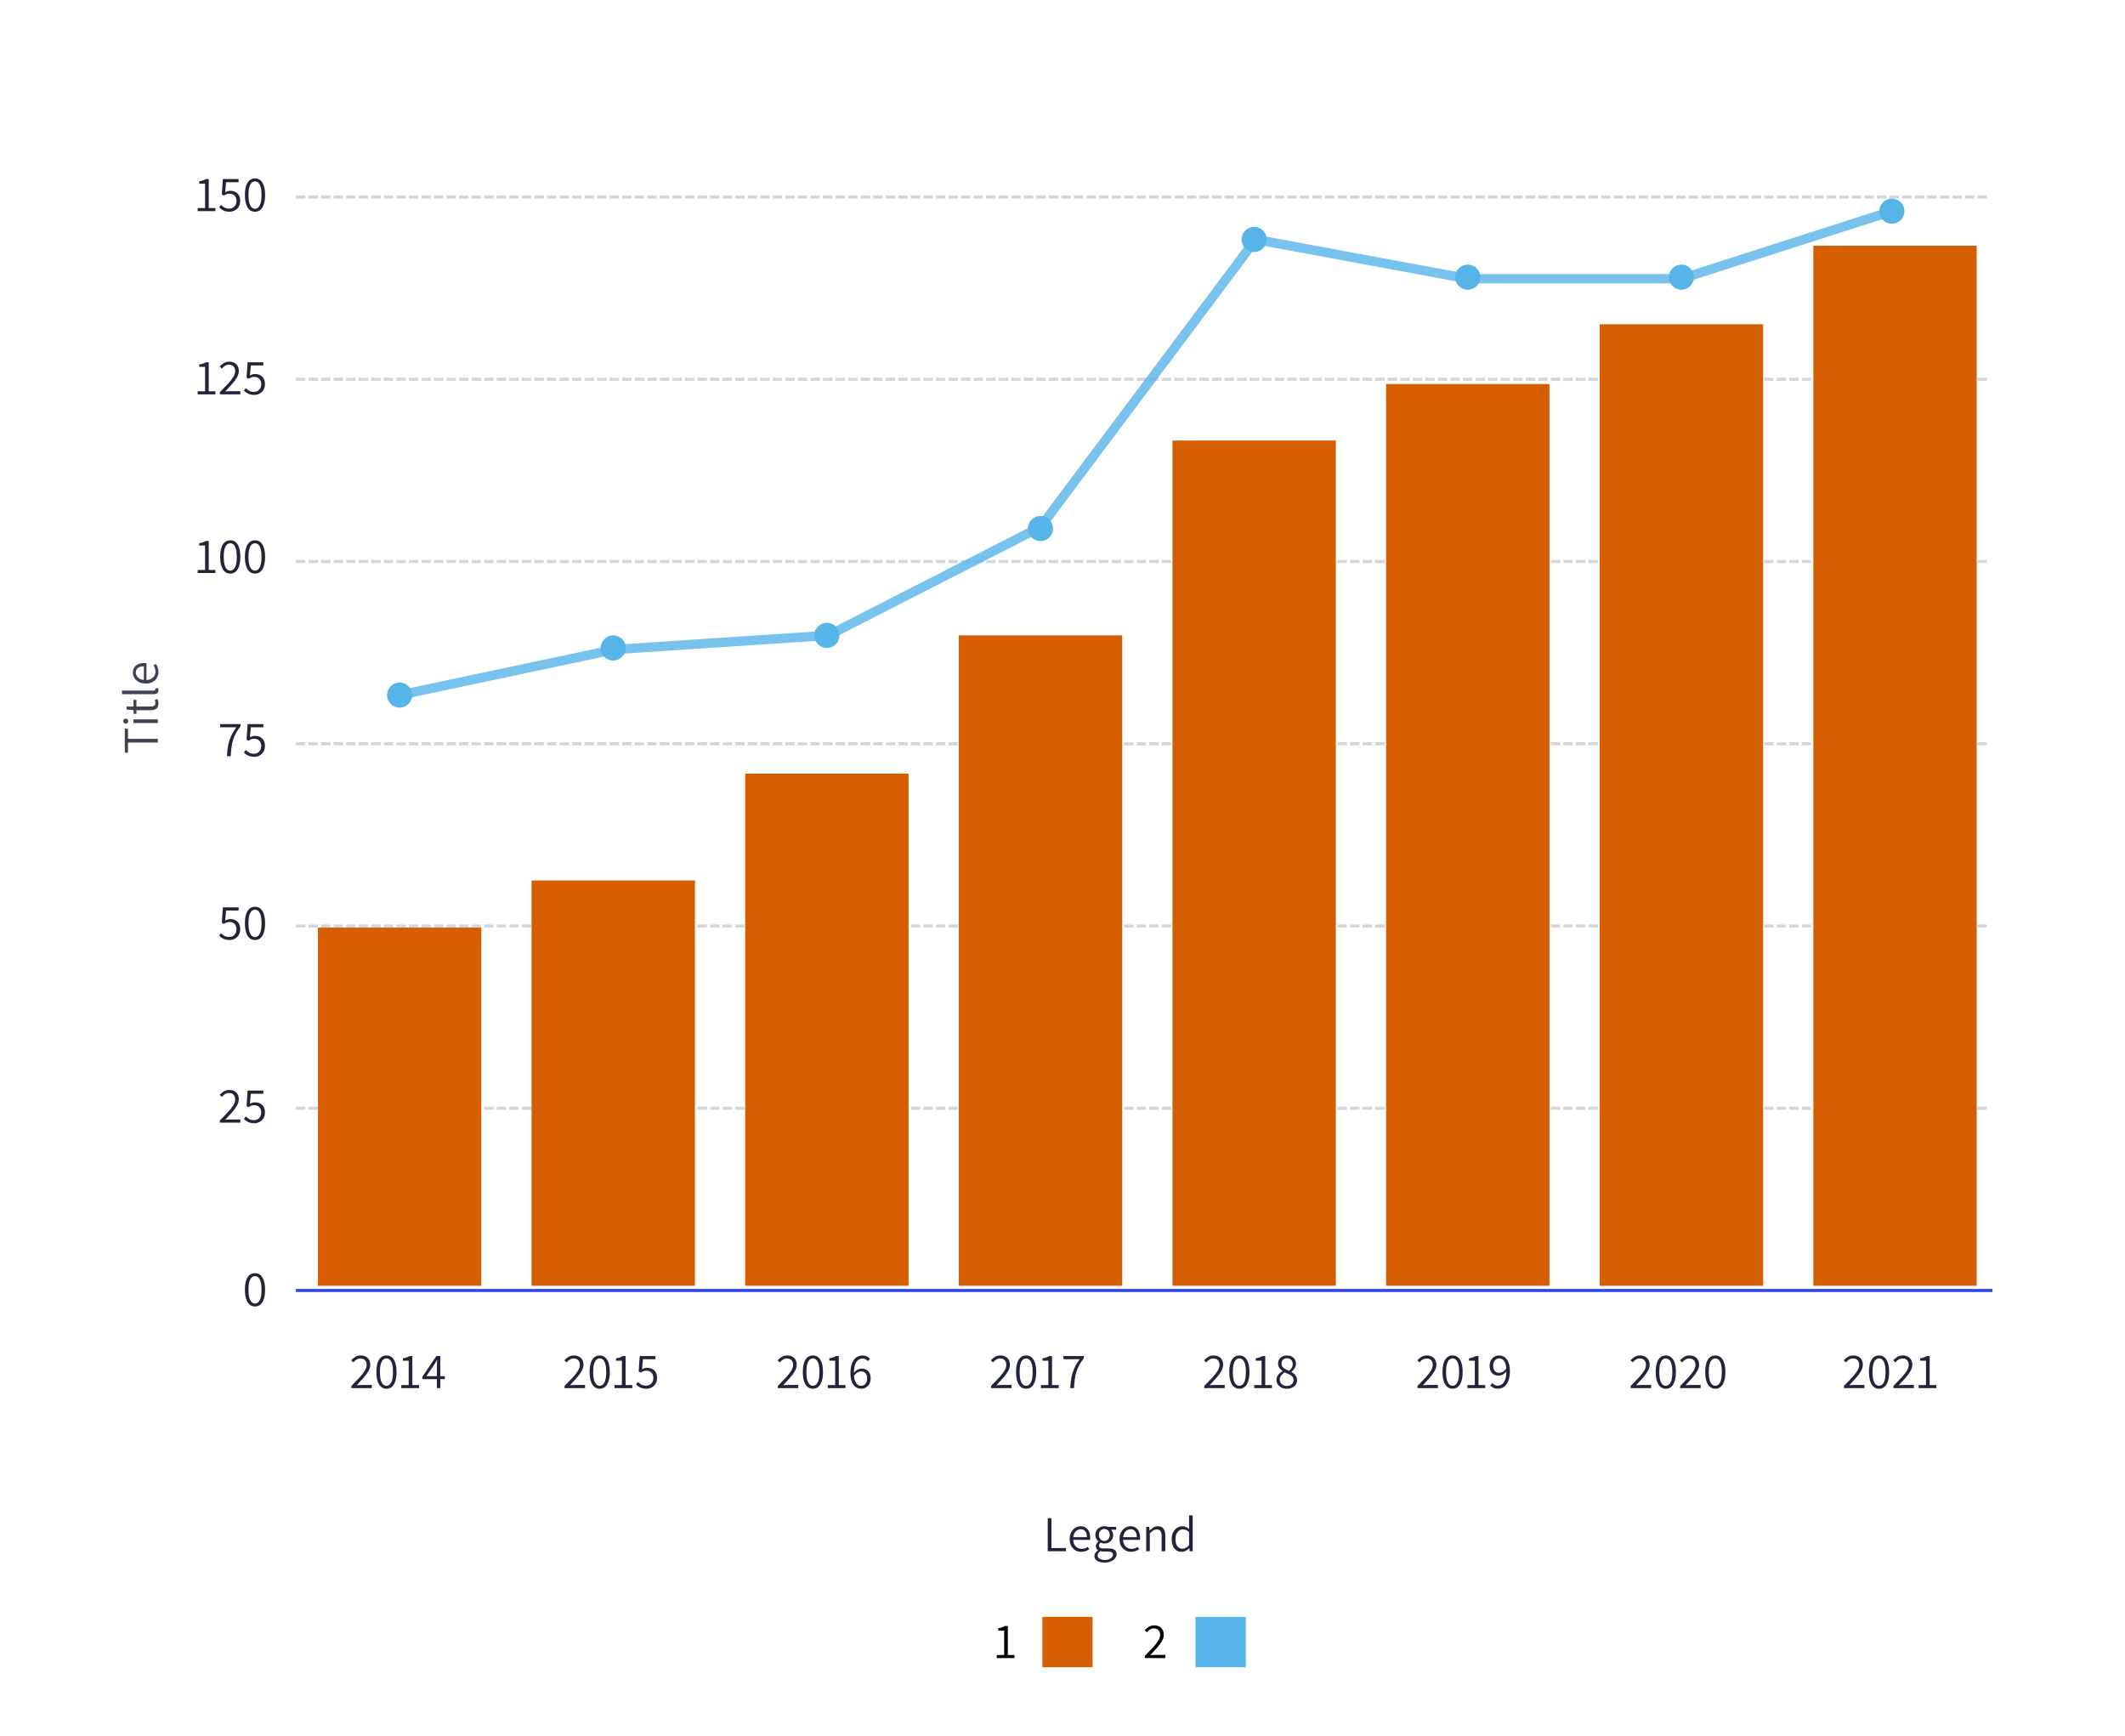 <svg width="464" height="379" viewBox="0 0 464 379" fill="none" xmlns="http://www.w3.org/2000/svg">
<g filter="url(#filter0_d_964_4433)">
<g clip-path="url(#clip0_964_4433)">
<rect x="7" y="7" width="450" height="364.253" rx="5.488" fill="white"/>
<rect x="7" y="7" width="450" height="364.253" rx="5.488" fill="white"/>
</g>
</g>
<line x1="64.964" y1="43.013" x2="434.705" y2="43.013" stroke="#D3D6DF" stroke-width="0.686" stroke-linecap="square" stroke-dasharray="1.37 1.37"/>
<line x1="64.964" y1="82.798" x2="434.705" y2="82.798" stroke="#D3D6DF" stroke-width="0.686" stroke-linecap="square" stroke-dasharray="1.37 1.37"/>
<line x1="64.964" y1="122.587" x2="434.705" y2="122.587" stroke="#D3D6DF" stroke-width="0.686" stroke-linecap="square" stroke-dasharray="1.37 1.37"/>
<line x1="64.964" y1="162.372" x2="434.705" y2="162.372" stroke="#D3D6DF" stroke-width="0.686" stroke-linecap="square" stroke-dasharray="1.37 1.37"/>
<line x1="64.964" y1="202.157" x2="434.705" y2="202.157" stroke="#D3D6DF" stroke-width="0.686" stroke-linecap="square" stroke-dasharray="1.37 1.37"/>
<line x1="64.964" y1="241.946" x2="434.705" y2="241.946" stroke="#D3D6DF" stroke-width="0.686" stroke-linecap="square" stroke-dasharray="1.37 1.37"/>
<line x1="64.621" y1="281.731" x2="435.048" y2="281.731" stroke="#3347E6" stroke-width="0.686"/>
<path d="M76.722 303.051V302.579C77.439 301.854 78.047 301.222 78.544 300.68C79.042 300.131 79.419 299.641 79.675 299.209C79.931 298.778 80.059 298.368 80.059 297.98C80.059 297.57 79.945 297.234 79.719 296.97C79.499 296.707 79.151 296.575 78.676 296.575C78.383 296.575 78.105 296.656 77.842 296.817C77.586 296.978 77.355 297.182 77.15 297.431L76.678 296.97C76.971 296.656 77.282 296.403 77.611 296.213C77.941 296.015 78.328 295.917 78.775 295.917C79.199 295.917 79.565 296.001 79.872 296.169C80.187 296.337 80.428 296.575 80.597 296.882C80.765 297.182 80.849 297.537 80.849 297.947C80.849 298.393 80.721 298.843 80.465 299.297C80.216 299.751 79.869 300.234 79.422 300.746C78.983 301.251 78.475 301.807 77.897 302.414C78.087 302.4 78.284 302.389 78.489 302.381C78.694 302.367 78.888 302.359 79.071 302.359H81.189V303.051H76.722ZM84.385 303.182C83.698 303.182 83.156 302.868 82.761 302.239C82.373 301.602 82.179 300.698 82.179 299.528C82.179 298.35 82.373 297.453 82.761 296.839C83.156 296.224 83.698 295.917 84.385 295.917C85.08 295.917 85.622 296.228 86.01 296.85C86.397 297.464 86.591 298.357 86.591 299.528C86.591 300.698 86.397 301.602 86.01 302.239C85.622 302.868 85.08 303.182 84.385 303.182ZM84.385 302.535C84.671 302.535 84.919 302.429 85.132 302.217C85.351 302.004 85.519 301.675 85.636 301.229C85.754 300.782 85.812 300.215 85.812 299.528C85.812 298.832 85.754 298.269 85.636 297.837C85.519 297.398 85.351 297.076 85.132 296.872C84.919 296.667 84.671 296.564 84.385 296.564C84.1 296.564 83.851 296.667 83.639 296.872C83.427 297.076 83.258 297.398 83.134 297.837C83.017 298.269 82.958 298.832 82.958 299.528C82.958 300.215 83.017 300.782 83.134 301.229C83.258 301.675 83.427 302.004 83.639 302.217C83.851 302.429 84.1 302.535 84.385 302.535ZM87.625 303.051V302.381H89.239V297.058H87.965V296.542C88.28 296.491 88.554 296.425 88.788 296.345C89.023 296.257 89.235 296.158 89.425 296.048H90.04V302.381H91.499V303.051H87.625ZM95.387 303.051V298.265C95.387 298.082 95.394 297.863 95.409 297.607C95.423 297.351 95.434 297.131 95.442 296.948H95.398C95.31 297.109 95.219 297.267 95.123 297.42C95.028 297.574 94.929 297.739 94.827 297.914L93.082 300.439H97.121V301.075H92.226V300.559L95.288 296.048H96.144V303.051H95.387Z" fill="#222539"/>
<path d="M123.281 303.051V302.579C123.998 301.854 124.605 301.222 125.103 300.68C125.6 300.131 125.977 299.641 126.233 299.209C126.489 298.778 126.617 298.368 126.617 297.98C126.617 297.57 126.504 297.234 126.277 296.97C126.058 296.707 125.71 296.575 125.234 296.575C124.942 296.575 124.664 296.656 124.4 296.817C124.144 296.978 123.914 297.182 123.709 297.431L123.237 296.97C123.53 296.656 123.841 296.403 124.17 296.213C124.499 296.015 124.887 295.917 125.333 295.917C125.758 295.917 126.124 296.001 126.431 296.169C126.745 296.337 126.987 296.575 127.155 296.882C127.324 297.182 127.408 297.537 127.408 297.947C127.408 298.393 127.28 298.843 127.024 299.297C126.775 299.751 126.427 300.234 125.981 300.746C125.542 301.251 125.033 301.807 124.455 302.414C124.645 302.4 124.843 302.389 125.048 302.381C125.253 302.367 125.447 302.359 125.63 302.359H127.748V303.051H123.281ZM130.944 303.182C130.256 303.182 129.715 302.868 129.319 302.239C128.932 301.602 128.738 300.698 128.738 299.528C128.738 298.35 128.932 297.453 129.319 296.839C129.715 296.224 130.256 295.917 130.944 295.917C131.639 295.917 132.18 296.228 132.568 296.85C132.956 297.464 133.15 298.357 133.15 299.528C133.15 300.698 132.956 301.602 132.568 302.239C132.18 302.868 131.639 303.182 130.944 303.182ZM130.944 302.535C131.229 302.535 131.478 302.429 131.69 302.217C131.91 302.004 132.078 301.675 132.195 301.229C132.312 300.782 132.371 300.215 132.371 299.528C132.371 298.832 132.312 298.269 132.195 297.837C132.078 297.398 131.91 297.076 131.69 296.872C131.478 296.667 131.229 296.564 130.944 296.564C130.658 296.564 130.41 296.667 130.198 296.872C129.985 297.076 129.817 297.398 129.693 297.837C129.576 298.269 129.517 298.832 129.517 299.528C129.517 300.215 129.576 300.782 129.693 301.229C129.817 301.675 129.985 302.004 130.198 302.217C130.41 302.429 130.658 302.535 130.944 302.535ZM134.184 303.051V302.381H135.797V297.058H134.524V296.542C134.839 296.491 135.113 296.425 135.347 296.345C135.581 296.257 135.793 296.158 135.984 296.048H136.598V302.381H138.058V303.051H134.184ZM141.144 303.182C140.771 303.182 140.442 303.139 140.156 303.051C139.878 302.956 139.633 302.835 139.421 302.689C139.216 302.542 139.033 302.389 138.872 302.228L139.278 301.701C139.49 301.906 139.736 302.092 140.014 302.261C140.299 302.429 140.654 302.513 141.078 302.513C141.371 302.513 141.638 302.443 141.88 302.304C142.121 302.165 142.311 301.972 142.45 301.723C142.589 301.474 142.659 301.181 142.659 300.845C142.659 300.34 142.52 299.948 142.242 299.67C141.964 299.385 141.59 299.242 141.122 299.242C140.873 299.242 140.658 299.279 140.475 299.352C140.299 299.425 140.105 299.531 139.893 299.67L139.454 299.396L139.684 296.048H143.12V296.74H140.387L140.189 298.924C140.365 298.829 140.54 298.756 140.716 298.704C140.892 298.646 141.089 298.617 141.309 298.617C141.711 298.617 142.073 298.697 142.395 298.858C142.725 299.012 142.984 299.25 143.175 299.572C143.372 299.893 143.471 300.307 143.471 300.812C143.471 301.317 143.361 301.748 143.142 302.107C142.922 302.458 142.633 302.725 142.275 302.908C141.923 303.091 141.547 303.182 141.144 303.182Z" fill="#222539"/>
<path d="M169.839 303.051V302.579C170.556 301.854 171.164 301.222 171.661 300.68C172.159 300.131 172.536 299.641 172.792 299.209C173.048 298.778 173.176 298.368 173.176 297.98C173.176 297.57 173.063 297.234 172.836 296.97C172.616 296.707 172.269 296.575 171.793 296.575C171.5 296.575 171.222 296.656 170.959 296.817C170.703 296.978 170.472 297.182 170.267 297.431L169.796 296.97C170.088 296.656 170.399 296.403 170.728 296.213C171.058 296.015 171.446 295.917 171.892 295.917C172.316 295.917 172.682 296.001 172.989 296.169C173.304 296.337 173.546 296.575 173.714 296.882C173.882 297.182 173.966 297.537 173.966 297.947C173.966 298.393 173.838 298.843 173.582 299.297C173.333 299.751 172.986 300.234 172.539 300.746C172.1 301.251 171.592 301.807 171.014 302.414C171.204 302.4 171.402 302.389 171.606 302.381C171.811 302.367 172.005 302.359 172.188 302.359H174.306V303.051H169.839ZM177.502 303.182C176.815 303.182 176.273 302.868 175.878 302.239C175.49 301.602 175.296 300.698 175.296 299.528C175.296 298.35 175.49 297.453 175.878 296.839C176.273 296.224 176.815 295.917 177.502 295.917C178.198 295.917 178.739 296.228 179.127 296.85C179.515 297.464 179.709 298.357 179.709 299.528C179.709 300.698 179.515 301.602 179.127 302.239C178.739 302.868 178.198 303.182 177.502 303.182ZM177.502 302.535C177.788 302.535 178.037 302.429 178.249 302.217C178.468 302.004 178.637 301.675 178.754 301.229C178.871 300.782 178.929 300.215 178.929 299.528C178.929 298.832 178.871 298.269 178.754 297.837C178.637 297.398 178.468 297.076 178.249 296.872C178.037 296.667 177.788 296.564 177.502 296.564C177.217 296.564 176.968 296.667 176.756 296.872C176.544 297.076 176.376 297.398 176.251 297.837C176.134 298.269 176.076 298.832 176.076 299.528C176.076 300.215 176.134 300.782 176.251 301.229C176.376 301.675 176.544 302.004 176.756 302.217C176.968 302.429 177.217 302.535 177.502 302.535ZM180.742 303.051V302.381H182.356V297.058H181.083V296.542C181.397 296.491 181.672 296.425 181.906 296.345C182.14 296.257 182.352 296.158 182.542 296.048H183.157V302.381H184.617V303.051H180.742ZM188.076 303.182C187.732 303.182 187.414 303.113 187.121 302.974C186.828 302.835 186.576 302.626 186.364 302.348C186.159 302.063 185.994 301.712 185.87 301.295C185.753 300.87 185.694 300.384 185.694 299.835C185.694 299.118 185.767 298.511 185.914 298.013C186.06 297.515 186.254 297.113 186.495 296.806C186.744 296.498 187.026 296.275 187.341 296.136C187.662 295.99 187.995 295.917 188.339 295.917C188.705 295.917 189.02 295.986 189.283 296.125C189.554 296.257 189.784 296.429 189.975 296.641L189.525 297.146C189.378 296.97 189.203 296.835 188.998 296.74C188.8 296.637 188.588 296.586 188.361 296.586C188.017 296.586 187.699 296.689 187.406 296.893C187.121 297.098 186.891 297.439 186.715 297.914C186.539 298.382 186.452 299.023 186.452 299.835C186.452 300.406 186.514 300.896 186.638 301.306C186.762 301.708 186.945 302.015 187.187 302.228C187.428 302.44 187.728 302.546 188.087 302.546C188.321 302.546 188.533 302.48 188.723 302.348C188.921 302.209 189.075 302.019 189.184 301.778C189.294 301.536 189.349 301.262 189.349 300.954C189.349 300.64 189.298 300.365 189.195 300.131C189.1 299.897 188.954 299.718 188.756 299.593C188.559 299.462 188.306 299.396 187.999 299.396C187.765 299.396 187.509 299.473 187.231 299.626C186.953 299.78 186.686 300.043 186.43 300.417L186.408 299.758C186.634 299.458 186.902 299.22 187.209 299.045C187.516 298.869 187.823 298.781 188.131 298.781C188.533 298.781 188.881 298.865 189.173 299.034C189.473 299.195 189.704 299.436 189.865 299.758C190.026 300.073 190.106 300.472 190.106 300.954C190.106 301.393 190.015 301.781 189.832 302.118C189.649 302.447 189.404 302.707 189.097 302.897C188.789 303.087 188.449 303.182 188.076 303.182Z" fill="#222539"/>
<path d="M216.396 303.051V302.579C217.113 301.854 217.72 301.222 218.218 300.68C218.716 300.131 219.092 299.641 219.348 299.209C219.605 298.778 219.733 298.368 219.733 297.98C219.733 297.57 219.619 297.234 219.392 296.97C219.173 296.707 218.825 296.575 218.35 296.575C218.057 296.575 217.779 296.656 217.516 296.817C217.259 296.978 217.029 297.182 216.824 297.431L216.352 296.97C216.645 296.656 216.956 296.403 217.285 296.213C217.614 296.015 218.002 295.917 218.448 295.917C218.873 295.917 219.239 296.001 219.546 296.169C219.861 296.337 220.102 296.575 220.27 296.882C220.439 297.182 220.523 297.537 220.523 297.947C220.523 298.393 220.395 298.843 220.139 299.297C219.89 299.751 219.542 300.234 219.096 300.746C218.657 301.251 218.148 301.807 217.57 302.414C217.761 302.4 217.958 302.389 218.163 302.381C218.368 302.367 218.562 302.359 218.745 302.359H220.863V303.051H216.396ZM224.059 303.182C223.371 303.182 222.83 302.868 222.435 302.239C222.047 301.602 221.853 300.698 221.853 299.528C221.853 298.35 222.047 297.453 222.435 296.839C222.83 296.224 223.371 295.917 224.059 295.917C224.754 295.917 225.296 296.228 225.683 296.85C226.071 297.464 226.265 298.357 226.265 299.528C226.265 300.698 226.071 301.602 225.683 302.239C225.296 302.868 224.754 303.182 224.059 303.182ZM224.059 302.535C224.344 302.535 224.593 302.429 224.805 302.217C225.025 302.004 225.193 301.675 225.31 301.229C225.427 300.782 225.486 300.215 225.486 299.528C225.486 298.832 225.427 298.269 225.31 297.837C225.193 297.398 225.025 297.076 224.805 296.872C224.593 296.667 224.344 296.564 224.059 296.564C223.774 296.564 223.525 296.667 223.313 296.872C223.101 297.076 222.932 297.398 222.808 297.837C222.691 298.269 222.632 298.832 222.632 299.528C222.632 300.215 222.691 300.782 222.808 301.229C222.932 301.675 223.101 302.004 223.313 302.217C223.525 302.429 223.774 302.535 224.059 302.535ZM227.299 303.051V302.381H228.912V297.058H227.639V296.542C227.954 296.491 228.228 296.425 228.462 296.345C228.697 296.257 228.909 296.158 229.099 296.048H229.714V302.381H231.173V303.051H227.299ZM233.689 303.051C233.725 302.158 233.817 301.357 233.963 300.647C234.109 299.937 234.325 299.272 234.611 298.65C234.896 298.02 235.269 297.384 235.73 296.74H232.196V296.048H236.652V296.531C236.235 297.065 235.895 297.581 235.631 298.079C235.368 298.569 235.159 299.067 235.006 299.572C234.859 300.076 234.75 300.611 234.676 301.174C234.603 301.737 234.548 302.363 234.512 303.051H233.689Z" fill="#222539"/>
<path d="M262.955 303.051V302.579C263.672 301.854 264.279 301.222 264.777 300.68C265.274 300.131 265.651 299.641 265.907 299.209C266.163 298.778 266.291 298.368 266.291 297.98C266.291 297.57 266.178 297.234 265.951 296.97C265.731 296.707 265.384 296.575 264.908 296.575C264.616 296.575 264.338 296.656 264.074 296.817C263.818 296.978 263.588 297.182 263.383 297.431L262.911 296.97C263.203 296.656 263.514 296.403 263.844 296.213C264.173 296.015 264.561 295.917 265.007 295.917C265.431 295.917 265.797 296.001 266.105 296.169C266.419 296.337 266.661 296.575 266.829 296.882C266.997 297.182 267.081 297.537 267.081 297.947C267.081 298.393 266.953 298.843 266.697 299.297C266.449 299.751 266.101 300.234 265.655 300.746C265.216 301.251 264.707 301.807 264.129 302.414C264.319 302.4 264.517 302.389 264.722 302.381C264.927 302.367 265.121 302.359 265.303 302.359H267.422V303.051H262.955ZM270.618 303.182C269.93 303.182 269.388 302.868 268.993 302.239C268.605 301.602 268.412 300.698 268.412 299.528C268.412 298.35 268.605 297.453 268.993 296.839C269.388 296.224 269.93 295.917 270.618 295.917C271.313 295.917 271.854 296.228 272.242 296.85C272.63 297.464 272.824 298.357 272.824 299.528C272.824 300.698 272.63 301.602 272.242 302.239C271.854 302.868 271.313 303.182 270.618 303.182ZM270.618 302.535C270.903 302.535 271.152 302.429 271.364 302.217C271.584 302.004 271.752 301.675 271.869 301.229C271.986 300.782 272.045 300.215 272.045 299.528C272.045 298.832 271.986 298.269 271.869 297.837C271.752 297.398 271.584 297.076 271.364 296.872C271.152 296.667 270.903 296.564 270.618 296.564C270.332 296.564 270.084 296.667 269.871 296.872C269.659 297.076 269.491 297.398 269.366 297.837C269.249 298.269 269.191 298.832 269.191 299.528C269.191 300.215 269.249 300.782 269.366 301.229C269.491 301.675 269.659 302.004 269.871 302.217C270.084 302.429 270.332 302.535 270.618 302.535ZM273.858 303.051V302.381H275.471V297.058H274.198V296.542C274.512 296.491 274.787 296.425 275.021 296.345C275.255 296.257 275.467 296.158 275.658 296.048H276.272V302.381H277.732V303.051H273.858ZM280.994 303.182C280.562 303.182 280.174 303.102 279.83 302.941C279.486 302.773 279.216 302.542 279.018 302.25C278.82 301.957 278.722 301.628 278.722 301.262C278.722 300.954 278.787 300.68 278.919 300.439C279.051 300.197 279.219 299.985 279.424 299.802C279.629 299.619 279.841 299.469 280.061 299.352V299.308C279.805 299.125 279.574 298.902 279.369 298.639C279.172 298.375 279.073 298.061 279.073 297.695C279.073 297.336 279.157 297.025 279.325 296.762C279.501 296.491 279.735 296.282 280.028 296.136C280.32 295.99 280.65 295.917 281.016 295.917C281.63 295.917 282.109 296.092 282.453 296.443C282.805 296.787 282.98 297.23 282.98 297.772C282.98 298.02 282.925 298.254 282.816 298.474C282.713 298.686 282.585 298.88 282.431 299.056C282.285 299.231 282.142 299.374 282.003 299.484V299.528C282.208 299.652 282.402 299.795 282.585 299.956C282.775 300.109 282.929 300.3 283.046 300.526C283.163 300.746 283.222 301.009 283.222 301.317C283.222 301.668 283.13 301.982 282.947 302.261C282.764 302.539 282.505 302.762 282.168 302.93C281.831 303.098 281.44 303.182 280.994 303.182ZM281.016 302.579C281.301 302.579 281.55 302.524 281.762 302.414C281.981 302.304 282.15 302.154 282.267 301.964C282.391 301.767 282.453 301.547 282.453 301.306C282.453 300.984 282.362 300.724 282.179 300.526C281.996 300.329 281.755 300.161 281.455 300.022C281.162 299.882 280.84 299.743 280.489 299.604C280.196 299.795 279.947 300.022 279.742 300.285C279.545 300.548 279.446 300.852 279.446 301.196C279.446 301.459 279.512 301.697 279.644 301.909C279.783 302.114 279.969 302.279 280.203 302.403C280.445 302.52 280.716 302.579 281.016 302.579ZM281.487 299.275C281.744 299.048 281.937 298.814 282.069 298.573C282.208 298.331 282.278 298.075 282.278 297.804C282.278 297.57 282.227 297.358 282.124 297.168C282.029 296.97 281.886 296.813 281.696 296.696C281.506 296.579 281.275 296.52 281.005 296.52C280.661 296.52 280.375 296.63 280.148 296.85C279.929 297.062 279.819 297.343 279.819 297.695C279.819 297.987 279.896 298.229 280.05 298.419C280.211 298.609 280.419 298.77 280.675 298.902C280.931 299.034 281.202 299.158 281.487 299.275Z" fill="#222539"/>
<path d="M309.513 303.051V302.579C310.23 301.854 310.838 301.222 311.335 300.68C311.833 300.131 312.21 299.641 312.466 299.209C312.722 298.778 312.85 298.368 312.85 297.98C312.85 297.57 312.736 297.234 312.51 296.97C312.29 296.707 311.943 296.575 311.467 296.575C311.174 296.575 310.896 296.656 310.633 296.817C310.377 296.978 310.146 297.182 309.941 297.431L309.469 296.97C309.762 296.656 310.073 296.403 310.402 296.213C310.732 296.015 311.119 295.917 311.566 295.917C311.99 295.917 312.356 296.001 312.663 296.169C312.978 296.337 313.219 296.575 313.388 296.882C313.556 297.182 313.64 297.537 313.64 297.947C313.64 298.393 313.512 298.843 313.256 299.297C313.007 299.751 312.66 300.234 312.213 300.746C311.774 301.251 311.266 301.807 310.688 302.414C310.878 302.4 311.075 302.389 311.28 302.381C311.485 302.367 311.679 302.359 311.862 302.359H313.98V303.051H309.513ZM317.176 303.182C316.488 303.182 315.947 302.868 315.552 302.239C315.164 301.602 314.97 300.698 314.97 299.528C314.97 298.35 315.164 297.453 315.552 296.839C315.947 296.224 316.488 295.917 317.176 295.917C317.871 295.917 318.413 296.228 318.801 296.85C319.188 297.464 319.382 298.357 319.382 299.528C319.382 300.698 319.188 301.602 318.801 302.239C318.413 302.868 317.871 303.182 317.176 303.182ZM317.176 302.535C317.462 302.535 317.71 302.429 317.923 302.217C318.142 302.004 318.31 301.675 318.427 301.229C318.545 300.782 318.603 300.215 318.603 299.528C318.603 298.832 318.545 298.269 318.427 297.837C318.31 297.398 318.142 297.076 317.923 296.872C317.71 296.667 317.462 296.564 317.176 296.564C316.891 296.564 316.642 296.667 316.43 296.872C316.218 297.076 316.049 297.398 315.925 297.837C315.808 298.269 315.749 298.832 315.749 299.528C315.749 300.215 315.808 300.782 315.925 301.229C316.049 301.675 316.218 302.004 316.43 302.217C316.642 302.429 316.891 302.535 317.176 302.535ZM320.416 303.051V302.381H322.03V297.058H320.756V296.542C321.071 296.491 321.345 296.425 321.58 296.345C321.814 296.257 322.026 296.158 322.216 296.048H322.831V302.381H324.291V303.051H320.416ZM327.047 303.182C326.681 303.182 326.363 303.113 326.092 302.974C325.822 302.835 325.595 302.663 325.412 302.458L325.862 301.953C326.008 302.129 326.184 302.268 326.389 302.37C326.594 302.465 326.802 302.513 327.014 302.513C327.366 302.513 327.684 302.411 327.969 302.206C328.262 302.001 328.492 301.661 328.661 301.185C328.836 300.709 328.924 300.069 328.924 299.264C328.924 298.693 328.862 298.207 328.738 297.804C328.62 297.395 328.441 297.084 328.2 296.872C327.958 296.659 327.658 296.553 327.3 296.553C327.066 296.553 326.853 296.623 326.663 296.762C326.473 296.893 326.319 297.08 326.202 297.322C326.092 297.556 326.038 297.83 326.038 298.145C326.038 298.459 326.085 298.734 326.18 298.968C326.283 299.202 326.433 299.385 326.63 299.517C326.828 299.641 327.08 299.703 327.388 299.703C327.622 299.703 327.878 299.626 328.156 299.473C328.434 299.312 328.701 299.045 328.957 298.672L328.979 299.341C328.759 299.634 328.492 299.872 328.178 300.054C327.87 300.23 327.563 300.318 327.256 300.318C326.853 300.318 326.502 300.237 326.202 300.076C325.902 299.908 325.672 299.663 325.511 299.341C325.35 299.019 325.269 298.62 325.269 298.145C325.269 297.706 325.361 297.318 325.544 296.981C325.734 296.645 325.983 296.385 326.29 296.202C326.597 296.012 326.934 295.917 327.3 295.917C327.651 295.917 327.969 295.986 328.255 296.125C328.547 296.264 328.8 296.476 329.012 296.762C329.224 297.04 329.389 297.391 329.506 297.815C329.63 298.232 329.692 298.715 329.692 299.264C329.692 299.974 329.619 300.581 329.473 301.086C329.327 301.584 329.129 301.986 328.88 302.293C328.631 302.601 328.35 302.828 328.035 302.974C327.72 303.113 327.391 303.182 327.047 303.182Z" fill="#222539"/>
<path d="M356.072 303.051V302.579C356.789 301.854 357.396 301.222 357.894 300.68C358.391 300.131 358.768 299.641 359.024 299.209C359.28 298.778 359.408 298.368 359.408 297.98C359.408 297.57 359.295 297.234 359.068 296.97C358.849 296.707 358.501 296.575 358.025 296.575C357.733 296.575 357.455 296.656 357.191 296.817C356.935 296.978 356.705 297.182 356.5 297.431L356.028 296.97C356.321 296.656 356.632 296.403 356.961 296.213C357.29 296.015 357.678 295.917 358.124 295.917C358.549 295.917 358.915 296.001 359.222 296.169C359.536 296.337 359.778 296.575 359.946 296.882C360.115 297.182 360.199 297.537 360.199 297.947C360.199 298.393 360.071 298.843 359.815 299.297C359.566 299.751 359.218 300.234 358.772 300.746C358.333 301.251 357.824 301.807 357.246 302.414C357.436 302.4 357.634 302.389 357.839 302.381C358.044 302.367 358.238 302.359 358.421 302.359H360.539V303.051H356.072ZM363.735 303.182C363.047 303.182 362.506 302.868 362.11 302.239C361.723 301.602 361.529 300.698 361.529 299.528C361.529 298.35 361.723 297.453 362.11 296.839C362.506 296.224 363.047 295.917 363.735 295.917C364.43 295.917 364.971 296.228 365.359 296.85C365.747 297.464 365.941 298.357 365.941 299.528C365.941 300.698 365.747 301.602 365.359 302.239C364.971 302.868 364.43 303.182 363.735 303.182ZM363.735 302.535C364.02 302.535 364.269 302.429 364.481 302.217C364.701 302.004 364.869 301.675 364.986 301.229C365.103 300.782 365.162 300.215 365.162 299.528C365.162 298.832 365.103 298.269 364.986 297.837C364.869 297.398 364.701 297.076 364.481 296.872C364.269 296.667 364.02 296.564 363.735 296.564C363.45 296.564 363.201 296.667 362.989 296.872C362.776 297.076 362.608 297.398 362.484 297.837C362.367 298.269 362.308 298.832 362.308 299.528C362.308 300.215 362.367 300.782 362.484 301.229C362.608 301.675 362.776 302.004 362.989 302.217C363.201 302.429 363.45 302.535 363.735 302.535ZM366.876 303.051V302.579C367.593 301.854 368.2 301.222 368.698 300.68C369.195 300.131 369.572 299.641 369.828 299.209C370.084 298.778 370.213 298.368 370.213 297.98C370.213 297.57 370.099 297.234 369.872 296.97C369.653 296.707 369.305 296.575 368.83 296.575C368.537 296.575 368.259 296.656 367.995 296.817C367.739 296.978 367.509 297.182 367.304 297.431L366.832 296.97C367.125 296.656 367.436 296.403 367.765 296.213C368.094 296.015 368.482 295.917 368.928 295.917C369.353 295.917 369.719 296.001 370.026 296.169C370.341 296.337 370.582 296.575 370.75 296.882C370.919 297.182 371.003 297.537 371.003 297.947C371.003 298.393 370.875 298.843 370.619 299.297C370.37 299.751 370.022 300.234 369.576 300.746C369.137 301.251 368.628 301.807 368.05 302.414C368.241 302.4 368.438 302.389 368.643 302.381C368.848 302.367 369.042 302.359 369.225 302.359H371.343V303.051H366.876ZM374.539 303.182C373.851 303.182 373.31 302.868 372.915 302.239C372.527 301.602 372.333 300.698 372.333 299.528C372.333 298.35 372.527 297.453 372.915 296.839C373.31 296.224 373.851 295.917 374.539 295.917C375.234 295.917 375.776 296.228 376.163 296.85C376.551 297.464 376.745 298.357 376.745 299.528C376.745 300.698 376.551 301.602 376.163 302.239C375.776 302.868 375.234 303.182 374.539 303.182ZM374.539 302.535C374.824 302.535 375.073 302.429 375.285 302.217C375.505 302.004 375.673 301.675 375.79 301.229C375.907 300.782 375.966 300.215 375.966 299.528C375.966 298.832 375.907 298.269 375.79 297.837C375.673 297.398 375.505 297.076 375.285 296.872C375.073 296.667 374.824 296.564 374.539 296.564C374.254 296.564 374.005 296.667 373.793 296.872C373.58 297.076 373.412 297.398 373.288 297.837C373.171 298.269 373.112 298.832 373.112 299.528C373.112 300.215 373.171 300.782 373.288 301.229C373.412 301.675 373.58 302.004 373.793 302.217C374.005 302.429 374.254 302.535 374.539 302.535Z" fill="#222539"/>
<path d="M402.63 303.051V302.579C403.348 301.854 403.955 301.222 404.452 300.68C404.95 300.131 405.327 299.641 405.583 299.209C405.839 298.778 405.967 298.368 405.967 297.98C405.967 297.57 405.854 297.234 405.627 296.97C405.407 296.707 405.06 296.575 404.584 296.575C404.291 296.575 404.013 296.656 403.75 296.817C403.494 296.978 403.263 297.182 403.058 297.431L402.587 296.97C402.879 296.656 403.19 296.403 403.519 296.213C403.849 296.015 404.237 295.917 404.683 295.917C405.107 295.917 405.473 296.001 405.78 296.169C406.095 296.337 406.337 296.575 406.505 296.882C406.673 297.182 406.757 297.537 406.757 297.947C406.757 298.393 406.629 298.843 406.373 299.297C406.124 299.751 405.777 300.234 405.33 300.746C404.891 301.251 404.383 301.807 403.805 302.414C403.995 302.4 404.193 302.389 404.398 302.381C404.602 302.367 404.796 302.359 404.979 302.359H407.098V303.051H402.63ZM410.293 303.182C409.606 303.182 409.064 302.868 408.669 302.239C408.281 301.602 408.087 300.698 408.087 299.528C408.087 298.35 408.281 297.453 408.669 296.839C409.064 296.224 409.606 295.917 410.293 295.917C410.989 295.917 411.53 296.228 411.918 296.85C412.306 297.464 412.5 298.357 412.5 299.528C412.5 300.698 412.306 301.602 411.918 302.239C411.53 302.868 410.989 303.182 410.293 303.182ZM410.293 302.535C410.579 302.535 410.828 302.429 411.04 302.217C411.259 302.004 411.428 301.675 411.545 301.229C411.662 300.782 411.72 300.215 411.72 299.528C411.72 298.832 411.662 298.269 411.545 297.837C411.428 297.398 411.259 297.076 411.04 296.872C410.828 296.667 410.579 296.564 410.293 296.564C410.008 296.564 409.759 296.667 409.547 296.872C409.335 297.076 409.167 297.398 409.042 297.837C408.925 298.269 408.867 298.832 408.867 299.528C408.867 300.215 408.925 300.782 409.042 301.229C409.167 301.675 409.335 302.004 409.547 302.217C409.759 302.429 410.008 302.535 410.293 302.535ZM413.435 303.051V302.579C414.152 301.854 414.759 301.222 415.256 300.68C415.754 300.131 416.131 299.641 416.387 299.209C416.643 298.778 416.771 298.368 416.771 297.98C416.771 297.57 416.658 297.234 416.431 296.97C416.211 296.707 415.864 296.575 415.388 296.575C415.096 296.575 414.817 296.656 414.554 296.817C414.298 296.978 414.067 297.182 413.863 297.431L413.391 296.97C413.683 296.656 413.994 296.403 414.324 296.213C414.653 296.015 415.041 295.917 415.487 295.917C415.911 295.917 416.277 296.001 416.585 296.169C416.899 296.337 417.141 296.575 417.309 296.882C417.477 297.182 417.561 297.537 417.561 297.947C417.561 298.393 417.433 298.843 417.177 299.297C416.928 299.751 416.581 300.234 416.135 300.746C415.696 301.251 415.187 301.807 414.609 302.414C414.799 302.4 414.997 302.389 415.202 302.381C415.406 302.367 415.6 302.359 415.783 302.359H417.902V303.051H413.435ZM418.935 303.051V302.381H420.549V297.058H419.276V296.542C419.59 296.491 419.865 296.425 420.099 296.345C420.333 296.257 420.545 296.158 420.735 296.048H421.35V302.381H422.81V303.051H418.935Z" fill="#222539"/>
<path d="M43.163 46.09V45.42H44.777V40.097H43.504V39.581C43.818 39.53 44.093 39.464 44.327 39.384C44.561 39.296 44.773 39.197 44.964 39.087H45.578V45.42H47.038V46.09H43.163ZM50.124 46.222C49.751 46.222 49.422 46.178 49.136 46.09C48.858 45.995 48.613 45.874 48.401 45.728C48.196 45.581 48.013 45.428 47.852 45.267L48.258 44.74C48.47 44.945 48.715 45.131 48.993 45.3C49.279 45.468 49.634 45.552 50.058 45.552C50.351 45.552 50.618 45.483 50.859 45.343C51.101 45.205 51.291 45.011 51.43 44.762C51.569 44.513 51.639 44.22 51.639 43.884C51.639 43.379 51.499 42.987 51.221 42.709C50.943 42.424 50.57 42.281 50.102 42.281C49.853 42.281 49.637 42.318 49.454 42.391C49.279 42.464 49.085 42.57 48.873 42.709L48.434 42.435L48.664 39.087H52.099V39.779H49.367L49.169 41.963C49.345 41.868 49.52 41.795 49.696 41.743C49.871 41.685 50.069 41.656 50.288 41.656C50.691 41.656 51.053 41.736 51.375 41.897C51.704 42.051 51.964 42.289 52.154 42.611C52.352 42.932 52.451 43.346 52.451 43.851C52.451 44.356 52.341 44.787 52.121 45.146C51.902 45.497 51.613 45.764 51.254 45.947C50.903 46.13 50.526 46.222 50.124 46.222ZM55.68 46.222C54.992 46.222 54.45 45.907 54.055 45.278C53.667 44.641 53.474 43.737 53.474 42.567C53.474 41.389 53.667 40.492 54.055 39.878C54.45 39.263 54.992 38.956 55.68 38.956C56.375 38.956 56.916 39.267 57.304 39.889C57.692 40.503 57.886 41.396 57.886 42.567C57.886 43.737 57.692 44.641 57.304 45.278C56.916 45.907 56.375 46.222 55.68 46.222ZM55.68 45.574C55.965 45.574 56.214 45.468 56.426 45.256C56.645 45.044 56.814 44.714 56.931 44.268C57.048 43.822 57.106 43.255 57.106 42.567C57.106 41.872 57.048 41.308 56.931 40.876C56.814 40.437 56.645 40.115 56.426 39.911C56.214 39.706 55.965 39.603 55.68 39.603C55.394 39.603 55.145 39.706 54.933 39.911C54.721 40.115 54.553 40.437 54.428 40.876C54.311 41.308 54.253 41.872 54.253 42.567C54.253 43.255 54.311 43.822 54.428 44.268C54.553 44.714 54.721 45.044 54.933 45.256C55.145 45.468 55.394 45.574 55.68 45.574ZM43.163 86.09V85.42H44.777V80.097H43.504V79.581C43.818 79.53 44.093 79.464 44.327 79.384C44.561 79.296 44.773 79.197 44.964 79.087H45.578V85.42H47.038V86.09H43.163ZM48.017 86.09V85.618C48.734 84.894 49.341 84.261 49.839 83.719C50.336 83.17 50.713 82.68 50.969 82.248C51.225 81.817 51.353 81.407 51.353 81.019C51.353 80.609 51.24 80.273 51.013 80.009C50.793 79.746 50.446 79.614 49.97 79.614C49.678 79.614 49.4 79.695 49.136 79.856C48.88 80.017 48.65 80.222 48.445 80.47L47.973 80.009C48.265 79.695 48.576 79.442 48.906 79.252C49.235 79.055 49.623 78.956 50.069 78.956C50.493 78.956 50.859 79.04 51.167 79.208C51.481 79.376 51.723 79.614 51.891 79.922C52.059 80.222 52.143 80.576 52.143 80.986C52.143 81.433 52.015 81.882 51.759 82.336C51.511 82.79 51.163 83.273 50.717 83.785C50.278 84.29 49.769 84.846 49.191 85.453C49.381 85.439 49.579 85.428 49.784 85.42C49.989 85.406 50.182 85.398 50.365 85.398H52.484V86.09H48.017ZM55.526 86.222C55.153 86.222 54.824 86.178 54.538 86.09C54.26 85.995 54.015 85.874 53.803 85.728C53.598 85.581 53.415 85.428 53.254 85.267L53.66 84.74C53.872 84.945 54.117 85.131 54.395 85.3C54.681 85.468 55.036 85.552 55.46 85.552C55.753 85.552 56.02 85.483 56.261 85.344C56.503 85.204 56.693 85.011 56.832 84.762C56.971 84.513 57.041 84.22 57.041 83.884C57.041 83.379 56.902 82.987 56.623 82.709C56.346 82.424 55.972 82.281 55.504 82.281C55.255 82.281 55.039 82.318 54.856 82.391C54.681 82.464 54.487 82.57 54.275 82.709L53.836 82.435L54.066 79.087H57.502V79.779H54.769L54.571 81.963C54.747 81.868 54.922 81.795 55.098 81.743C55.273 81.685 55.471 81.656 55.691 81.656C56.093 81.656 56.455 81.736 56.777 81.897C57.106 82.051 57.366 82.289 57.556 82.611C57.754 82.933 57.853 83.346 57.853 83.851C57.853 84.356 57.743 84.787 57.523 85.146C57.304 85.497 57.015 85.764 56.656 85.947C56.305 86.13 55.928 86.222 55.526 86.222ZM43.163 125.09V124.42H44.777V119.097H43.504V118.581C43.818 118.53 44.093 118.464 44.327 118.384C44.561 118.296 44.773 118.197 44.964 118.087H45.578V124.42H47.038V125.09H43.163ZM50.278 125.222C49.59 125.222 49.048 124.907 48.653 124.278C48.265 123.641 48.072 122.737 48.072 121.567C48.072 120.389 48.265 119.492 48.653 118.878C49.048 118.263 49.59 117.956 50.278 117.956C50.973 117.956 51.514 118.267 51.902 118.889C52.29 119.503 52.484 120.396 52.484 121.567C52.484 122.737 52.29 123.641 51.902 124.278C51.514 124.907 50.973 125.222 50.278 125.222ZM50.278 124.574C50.563 124.574 50.812 124.468 51.024 124.256C51.243 124.044 51.412 123.714 51.529 123.268C51.646 122.822 51.704 122.254 51.704 121.567C51.704 120.872 51.646 120.308 51.529 119.876C51.412 119.437 51.243 119.115 51.024 118.911C50.812 118.706 50.563 118.603 50.278 118.603C49.992 118.603 49.743 118.706 49.531 118.911C49.319 119.115 49.151 119.437 49.026 119.876C48.909 120.308 48.851 120.872 48.851 121.567C48.851 122.254 48.909 122.822 49.026 123.268C49.151 123.714 49.319 124.044 49.531 124.256C49.743 124.468 49.992 124.574 50.278 124.574ZM55.68 125.222C54.992 125.222 54.45 124.907 54.055 124.278C53.667 123.641 53.474 122.737 53.474 121.567C53.474 120.389 53.667 119.492 54.055 118.878C54.45 118.263 54.992 117.956 55.68 117.956C56.375 117.956 56.916 118.267 57.304 118.889C57.692 119.503 57.886 120.396 57.886 121.567C57.886 122.737 57.692 123.641 57.304 124.278C56.916 124.907 56.375 125.222 55.68 125.222ZM55.68 124.574C55.965 124.574 56.214 124.468 56.426 124.256C56.645 124.044 56.814 123.714 56.931 123.268C57.048 122.822 57.106 122.254 57.106 121.567C57.106 120.872 57.048 120.308 56.931 119.876C56.814 119.437 56.645 119.115 56.426 118.911C56.214 118.706 55.965 118.603 55.68 118.603C55.394 118.603 55.145 118.706 54.933 118.911C54.721 119.115 54.553 119.437 54.428 119.876C54.311 120.308 54.253 120.872 54.253 121.567C54.253 122.254 54.311 122.822 54.428 123.268C54.553 123.714 54.721 124.044 54.933 124.256C55.145 124.468 55.394 124.574 55.68 124.574ZM49.553 165.09C49.59 164.197 49.681 163.396 49.828 162.686C49.974 161.976 50.19 161.311 50.475 160.689C50.761 160.059 51.134 159.423 51.595 158.779H48.06V158.087H52.517V158.57C52.099 159.104 51.759 159.62 51.496 160.118C51.232 160.608 51.024 161.106 50.87 161.611C50.724 162.115 50.614 162.65 50.541 163.213C50.468 163.776 50.413 164.402 50.376 165.09H49.553ZM55.526 165.222C55.153 165.222 54.824 165.178 54.538 165.09C54.26 164.995 54.015 164.874 53.803 164.728C53.598 164.581 53.415 164.428 53.254 164.267L53.66 163.74C53.872 163.945 54.117 164.131 54.395 164.3C54.681 164.468 55.036 164.552 55.46 164.552C55.753 164.552 56.02 164.483 56.261 164.344C56.503 164.204 56.693 164.011 56.832 163.762C56.971 163.513 57.041 163.22 57.041 162.884C57.041 162.379 56.902 161.987 56.623 161.709C56.346 161.424 55.972 161.281 55.504 161.281C55.255 161.281 55.039 161.318 54.856 161.391C54.681 161.464 54.487 161.57 54.275 161.709L53.836 161.435L54.066 158.087H57.502V158.779H54.769L54.571 160.963C54.747 160.868 54.922 160.795 55.098 160.744C55.273 160.685 55.471 160.656 55.691 160.656C56.093 160.656 56.455 160.736 56.777 160.897C57.106 161.051 57.366 161.289 57.556 161.611C57.754 161.933 57.853 162.346 57.853 162.851C57.853 163.356 57.743 163.787 57.523 164.146C57.304 164.497 57.015 164.764 56.656 164.947C56.305 165.13 55.928 165.222 55.526 165.222ZM50.124 205.222C49.751 205.222 49.422 205.178 49.136 205.09C48.858 204.995 48.613 204.874 48.401 204.728C48.196 204.581 48.013 204.428 47.852 204.267L48.258 203.74C48.47 203.945 48.715 204.131 48.993 204.3C49.279 204.468 49.634 204.552 50.058 204.552C50.351 204.552 50.618 204.483 50.859 204.344C51.101 204.204 51.291 204.011 51.43 203.762C51.569 203.513 51.639 203.22 51.639 202.884C51.639 202.379 51.499 201.987 51.221 201.709C50.943 201.424 50.57 201.281 50.102 201.281C49.853 201.281 49.637 201.318 49.454 201.391C49.279 201.464 49.085 201.57 48.873 201.709L48.434 201.435L48.664 198.087H52.099V198.779H49.367L49.169 200.963C49.345 200.868 49.52 200.795 49.696 200.744C49.871 200.685 50.069 200.656 50.288 200.656C50.691 200.656 51.053 200.736 51.375 200.897C51.704 201.051 51.964 201.289 52.154 201.611C52.352 201.933 52.451 202.346 52.451 202.851C52.451 203.356 52.341 203.787 52.121 204.146C51.902 204.497 51.613 204.764 51.254 204.947C50.903 205.13 50.526 205.222 50.124 205.222ZM55.68 205.222C54.992 205.222 54.45 204.907 54.055 204.278C53.667 203.641 53.474 202.737 53.474 201.567C53.474 200.389 53.667 199.492 54.055 198.878C54.45 198.263 54.992 197.956 55.68 197.956C56.375 197.956 56.916 198.267 57.304 198.889C57.692 199.503 57.886 200.396 57.886 201.567C57.886 202.737 57.692 203.641 57.304 204.278C56.916 204.907 56.375 205.222 55.68 205.222ZM55.68 204.574C55.965 204.574 56.214 204.468 56.426 204.256C56.645 204.044 56.814 203.714 56.931 203.268C57.048 202.822 57.106 202.254 57.106 201.567C57.106 200.872 57.048 200.308 56.931 199.876C56.814 199.437 56.645 199.115 56.426 198.911C56.214 198.706 55.965 198.603 55.68 198.603C55.394 198.603 55.145 198.706 54.933 198.911C54.721 199.115 54.553 199.437 54.428 199.876C54.311 200.308 54.253 200.872 54.253 201.567C54.253 202.254 54.311 202.822 54.428 203.268C54.553 203.714 54.721 204.044 54.933 204.256C55.145 204.468 55.394 204.574 55.68 204.574ZM48.017 245.09V244.618C48.734 243.894 49.341 243.261 49.839 242.719C50.336 242.17 50.713 241.68 50.969 241.248C51.225 240.817 51.353 240.407 51.353 240.019C51.353 239.609 51.24 239.273 51.013 239.009C50.793 238.746 50.446 238.614 49.97 238.614C49.678 238.614 49.4 238.695 49.136 238.856C48.88 239.017 48.65 239.222 48.445 239.47L47.973 239.009C48.265 238.695 48.576 238.442 48.906 238.252C49.235 238.054 49.623 237.956 50.069 237.956C50.493 237.956 50.859 238.04 51.167 238.208C51.481 238.376 51.723 238.614 51.891 238.922C52.059 239.222 52.143 239.576 52.143 239.986C52.143 240.433 52.015 240.883 51.759 241.336C51.511 241.79 51.163 242.273 50.717 242.785C50.278 243.29 49.769 243.846 49.191 244.453C49.381 244.439 49.579 244.428 49.784 244.42C49.989 244.406 50.182 244.398 50.365 244.398H52.484V245.09H48.017ZM55.526 245.222C55.153 245.222 54.824 245.178 54.538 245.09C54.26 244.995 54.015 244.874 53.803 244.728C53.598 244.581 53.415 244.428 53.254 244.267L53.66 243.74C53.872 243.945 54.117 244.131 54.395 244.3C54.681 244.468 55.036 244.552 55.46 244.552C55.753 244.552 56.02 244.483 56.261 244.344C56.503 244.204 56.693 244.011 56.832 243.762C56.971 243.513 57.041 243.22 57.041 242.884C57.041 242.379 56.902 241.987 56.623 241.709C56.346 241.424 55.972 241.281 55.504 241.281C55.255 241.281 55.039 241.318 54.856 241.391C54.681 241.464 54.487 241.57 54.275 241.709L53.836 241.435L54.066 238.087H57.502V238.779H54.769L54.571 240.963C54.747 240.868 54.922 240.795 55.098 240.744C55.273 240.685 55.471 240.656 55.691 240.656C56.093 240.656 56.455 240.736 56.777 240.897C57.106 241.051 57.366 241.289 57.556 241.611C57.754 241.933 57.853 242.346 57.853 242.851C57.853 243.356 57.743 243.787 57.523 244.146C57.304 244.497 57.015 244.764 56.656 244.947C56.305 245.13 55.928 245.222 55.526 245.222ZM55.68 285.222C54.992 285.222 54.45 284.907 54.055 284.278C53.667 283.641 53.474 282.737 53.474 281.567C53.474 280.389 53.667 279.492 54.055 278.878C54.45 278.263 54.992 277.956 55.68 277.956C56.375 277.956 56.916 278.267 57.304 278.889C57.692 279.503 57.886 280.396 57.886 281.567C57.886 282.737 57.692 283.641 57.304 284.278C56.916 284.907 56.375 285.222 55.68 285.222ZM55.68 284.574C55.965 284.574 56.214 284.468 56.426 284.256C56.645 284.044 56.814 283.714 56.931 283.268C57.048 282.822 57.106 282.254 57.106 281.567C57.106 280.872 57.048 280.308 56.931 279.876C56.814 279.437 56.645 279.115 56.426 278.911C56.214 278.706 55.965 278.603 55.68 278.603C55.394 278.603 55.145 278.706 54.933 278.911C54.721 279.115 54.553 279.437 54.428 279.876C54.311 280.308 54.253 280.872 54.253 281.567C54.253 282.254 54.311 282.822 54.428 283.268C54.553 283.714 54.721 284.044 54.933 284.256C55.145 284.468 55.394 284.574 55.68 284.574Z" fill="#222539"/>
<rect x="69.424" y="202.504" width="35.671" height="78.201" fill="#D55E00"/>
<rect x="116.07" y="192.215" width="35.671" height="88.491" fill="#D55E00"/>
<rect x="162.717" y="168.891" width="35.671" height="111.814" fill="#D55E00"/>
<rect x="209.363" y="138.707" width="35.671" height="141.997" fill="#D55E00"/>
<rect x="256.01" y="96.176" width="35.671" height="184.527" fill="#D55E00"/>
<rect x="302.656" y="83.832" width="35.671" height="196.875" fill="#D55E00"/>
<rect x="349.303" y="70.797" width="35.671" height="209.909" fill="#D55E00"/>
<rect x="395.947" y="53.648" width="35.671" height="227.058" fill="#D55E00"/>
<path d="M34.463 162.107H27.943V164.324H27.252V159.089H27.943V161.295H34.463V162.107ZM34.463 157.846H29.14V157.056H34.463V157.846ZM27.998 157.44C27.998 157.594 27.947 157.726 27.845 157.835C27.742 157.938 27.607 157.989 27.439 157.989C27.277 157.989 27.149 157.938 27.054 157.835C26.952 157.726 26.901 157.594 26.901 157.44C26.901 157.279 26.952 157.148 27.054 157.045C27.149 156.943 27.277 156.891 27.439 156.891C27.607 156.891 27.742 156.943 27.845 157.045C27.947 157.148 27.998 157.279 27.998 157.44ZM34.595 153.575C34.595 154.124 34.434 154.508 34.112 154.727C33.79 154.939 33.373 155.046 32.861 155.046H29.798V155.847H29.195L29.14 155.013L27.636 154.914V154.244H29.14V152.785H29.798V154.244H32.882C33.212 154.244 33.471 154.186 33.662 154.069C33.845 153.944 33.936 153.721 33.936 153.399C33.936 153.304 33.921 153.202 33.892 153.092C33.863 152.975 33.83 152.872 33.793 152.785L34.397 152.62C34.448 152.766 34.492 152.924 34.529 153.092C34.573 153.26 34.595 153.421 34.595 153.575ZM34.595 150.688C34.595 150.885 34.551 151.05 34.463 151.181C34.382 151.313 34.262 151.408 34.101 151.467C33.932 151.525 33.727 151.555 33.486 151.555H26.626V150.764H33.552C33.684 150.764 33.779 150.739 33.837 150.688C33.896 150.636 33.925 150.578 33.925 150.512C33.925 150.49 33.925 150.464 33.925 150.435C33.918 150.406 33.91 150.366 33.903 150.314L34.518 150.205C34.532 150.263 34.547 150.333 34.562 150.413C34.584 150.486 34.595 150.578 34.595 150.688ZM34.595 146.703C34.595 147.164 34.485 147.589 34.265 147.977C34.038 148.357 33.72 148.661 33.31 148.888C32.893 149.114 32.392 149.228 31.807 149.228C31.229 149.228 30.731 149.114 30.314 148.888C29.897 148.661 29.575 148.368 29.348 148.01C29.121 147.644 29.008 147.256 29.008 146.846C29.008 146.407 29.11 146.03 29.315 145.716C29.52 145.401 29.809 145.163 30.182 145.002C30.548 144.834 30.987 144.75 31.5 144.75C31.587 144.75 31.675 144.753 31.763 144.761C31.843 144.761 31.916 144.768 31.982 144.783V148.602L31.401 148.613V145.463C30.83 145.463 30.398 145.584 30.106 145.825C29.806 146.067 29.656 146.403 29.656 146.835C29.656 147.099 29.732 147.355 29.886 147.603C30.04 147.852 30.274 148.057 30.588 148.218C30.903 148.379 31.309 148.46 31.807 148.46C32.282 148.46 32.678 148.375 32.992 148.207C33.307 148.039 33.545 147.816 33.706 147.538C33.867 147.252 33.947 146.941 33.947 146.605C33.947 146.334 33.907 146.092 33.826 145.88C33.746 145.661 33.643 145.452 33.519 145.255L34.046 144.958C34.192 145.185 34.32 145.441 34.43 145.727C34.54 146.005 34.595 146.33 34.595 146.703Z" fill="#3F4252"/>
<path opacity="0.8" d="M87.258 151.742L134.247 141.795L180.893 138.708L227.197 115.042L274.186 52.275L320.49 60.85H367.136L413.096 46.102" stroke="#56B4E9" stroke-width="2.058"/>
<circle cx="87.258" cy="151.744" r="2.744" fill="#56B4E9"/>
<circle cx="133.904" cy="141.455" r="2.744" fill="#56B4E9"/>
<circle cx="180.551" cy="138.709" r="2.744" fill="#56B4E9"/>
<circle cx="227.197" cy="115.388" r="2.744" fill="#56B4E9"/>
<circle cx="273.844" cy="52.275" r="2.744" fill="#56B4E9"/>
<circle cx="320.49" cy="60.51" r="2.744" fill="#56B4E9"/>
<circle cx="367.136" cy="60.51" r="2.744" fill="#56B4E9"/>
<circle cx="413.095" cy="46.103" r="2.744" fill="#56B4E9"/>
<path d="M228.775 338.656V331.445H229.587V337.965H232.77V338.656H228.775ZM236.089 338.788C235.628 338.788 235.204 338.678 234.816 338.459C234.436 338.232 234.132 337.914 233.905 337.504C233.678 337.087 233.565 336.586 233.565 336C233.565 335.422 233.678 334.925 233.905 334.507C234.132 334.09 234.425 333.768 234.783 333.542C235.149 333.315 235.537 333.201 235.947 333.201C236.386 333.201 236.763 333.304 237.077 333.509C237.392 333.714 237.63 334.003 237.791 334.376C237.959 334.742 238.043 335.181 238.043 335.693C238.043 335.781 238.039 335.868 238.032 335.956C238.032 336.037 238.025 336.11 238.01 336.176H234.191L234.18 335.594H237.33C237.33 335.023 237.209 334.592 236.967 334.299C236.726 333.999 236.389 333.849 235.958 333.849C235.694 333.849 235.438 333.926 235.189 334.079C234.941 334.233 234.736 334.467 234.575 334.782C234.414 335.096 234.333 335.503 234.333 336C234.333 336.476 234.417 336.871 234.586 337.186C234.754 337.5 234.977 337.738 235.255 337.899C235.541 338.06 235.852 338.14 236.188 338.14C236.459 338.14 236.7 338.1 236.913 338.02C237.132 337.939 237.341 337.837 237.538 337.712L237.834 338.239C237.608 338.386 237.352 338.514 237.066 338.623C236.788 338.733 236.463 338.788 236.089 338.788ZM241.162 341.137C240.723 341.137 240.339 341.078 240.01 340.961C239.68 340.844 239.424 340.679 239.241 340.467C239.058 340.255 238.967 339.999 238.967 339.699C238.967 339.465 239.037 339.242 239.176 339.029C239.315 338.817 239.505 338.631 239.746 338.47V338.426C239.615 338.338 239.501 338.225 239.406 338.086C239.318 337.939 239.274 337.764 239.274 337.559C239.274 337.332 239.337 337.134 239.461 336.966C239.593 336.798 239.724 336.666 239.856 336.571V336.527C239.688 336.388 239.53 336.194 239.384 335.945C239.245 335.696 239.176 335.415 239.176 335.1C239.176 334.712 239.263 334.379 239.439 334.101C239.622 333.816 239.86 333.596 240.152 333.443C240.452 333.282 240.782 333.201 241.14 333.201C241.287 333.201 241.422 333.216 241.546 333.245C241.678 333.267 241.788 333.296 241.876 333.333H243.719V333.959H242.589C242.728 334.09 242.841 334.255 242.929 334.453C243.017 334.65 243.061 334.87 243.061 335.111C243.061 335.492 242.973 335.821 242.798 336.099C242.629 336.377 242.399 336.593 242.106 336.746C241.821 336.893 241.499 336.966 241.14 336.966C241.008 336.966 240.869 336.951 240.723 336.922C240.584 336.886 240.452 336.838 240.328 336.779C240.226 336.86 240.138 336.951 240.065 337.054C239.999 337.156 239.966 337.284 239.966 337.438C239.966 337.614 240.032 337.76 240.163 337.877C240.302 337.987 240.551 338.042 240.91 338.042H241.974C242.589 338.042 243.046 338.144 243.346 338.349C243.654 338.546 243.807 338.865 243.807 339.304C243.807 339.626 243.698 339.926 243.478 340.204C243.266 340.482 242.962 340.705 242.567 340.873C242.172 341.049 241.704 341.137 241.162 341.137ZM241.272 340.566C241.623 340.566 241.927 340.511 242.183 340.401C242.446 340.292 242.651 340.149 242.798 339.973C242.944 339.798 243.017 339.611 243.017 339.414C243.017 339.157 242.922 338.978 242.732 338.876C242.549 338.773 242.274 338.722 241.908 338.722H240.932C240.851 338.722 240.749 338.715 240.624 338.7C240.507 338.686 240.383 338.664 240.251 338.634C240.046 338.781 239.896 338.934 239.801 339.095C239.713 339.264 239.669 339.428 239.669 339.589C239.669 339.889 239.812 340.127 240.098 340.303C240.383 340.478 240.774 340.566 241.272 340.566ZM241.14 336.417C241.352 336.417 241.546 336.362 241.722 336.253C241.905 336.143 242.051 335.989 242.161 335.792C242.271 335.594 242.326 335.364 242.326 335.1C242.326 334.829 242.271 334.599 242.161 334.409C242.058 334.211 241.916 334.061 241.733 333.959C241.557 333.849 241.36 333.794 241.14 333.794C240.811 333.794 240.529 333.911 240.295 334.145C240.061 334.372 239.944 334.69 239.944 335.1C239.944 335.364 239.999 335.594 240.108 335.792C240.218 335.989 240.365 336.143 240.548 336.253C240.73 336.362 240.928 336.417 241.14 336.417ZM246.979 338.788C246.518 338.788 246.094 338.678 245.706 338.459C245.326 338.232 245.022 337.914 244.795 337.504C244.568 337.087 244.455 336.586 244.455 336C244.455 335.422 244.568 334.925 244.795 334.507C245.022 334.09 245.315 333.768 245.673 333.542C246.039 333.315 246.427 333.201 246.837 333.201C247.276 333.201 247.652 333.304 247.967 333.509C248.282 333.714 248.519 334.003 248.68 334.376C248.849 334.742 248.933 335.181 248.933 335.693C248.933 335.781 248.929 335.868 248.922 335.956C248.922 336.037 248.915 336.11 248.9 336.176H245.08L245.069 335.594H248.219C248.219 335.023 248.099 334.592 247.857 334.299C247.616 333.999 247.279 333.849 246.848 333.849C246.584 333.849 246.328 333.926 246.079 334.079C245.83 334.233 245.626 334.467 245.465 334.782C245.304 335.096 245.223 335.503 245.223 336C245.223 336.476 245.307 336.871 245.476 337.186C245.644 337.5 245.867 337.738 246.145 337.899C246.43 338.06 246.741 338.14 247.078 338.14C247.349 338.14 247.59 338.1 247.802 338.02C248.022 337.939 248.23 337.837 248.428 337.712L248.724 338.239C248.498 338.386 248.241 338.514 247.956 338.623C247.678 338.733 247.352 338.788 246.979 338.788ZM250.274 338.656V333.333H250.932L250.998 334.123H251.031C251.287 333.86 251.558 333.64 251.843 333.465C252.136 333.289 252.462 333.201 252.82 333.201C253.384 333.201 253.793 333.377 254.05 333.728C254.313 334.079 254.445 334.595 254.445 335.276V338.656H253.643V335.375C253.643 334.862 253.559 334.489 253.391 334.255C253.23 334.021 252.963 333.904 252.59 333.904C252.312 333.904 252.059 333.977 251.832 334.123C251.606 334.262 251.35 334.475 251.064 334.76V338.656H250.274ZM258.022 338.788C257.357 338.788 256.826 338.546 256.431 338.064C256.036 337.573 255.838 336.886 255.838 336C255.838 335.429 255.944 334.936 256.157 334.518C256.376 334.101 256.661 333.779 257.013 333.553C257.364 333.318 257.744 333.201 258.154 333.201C258.469 333.201 258.739 333.256 258.966 333.366C259.193 333.476 259.427 333.629 259.669 333.827L259.636 332.905V330.82H260.426V338.656H259.768L259.702 338.009H259.669C259.464 338.221 259.219 338.404 258.933 338.557C258.655 338.711 258.352 338.788 258.022 338.788ZM258.198 338.107C258.454 338.107 258.699 338.045 258.933 337.921C259.168 337.789 259.402 337.599 259.636 337.35V334.464C259.394 334.251 259.164 334.101 258.944 334.014C258.725 333.926 258.502 333.882 258.275 333.882C257.975 333.882 257.7 333.973 257.452 334.156C257.21 334.332 257.016 334.581 256.87 334.903C256.731 335.217 256.661 335.583 256.661 336C256.661 336.651 256.793 337.167 257.057 337.548C257.327 337.921 257.708 338.107 258.198 338.107Z" fill="#222539"/>
<path d="M217.647 361.98V361.311H219.261V355.988H217.987V355.472C218.302 355.421 218.576 355.355 218.811 355.274C219.045 355.187 219.257 355.088 219.447 354.978H220.062V361.311H221.522V361.98H217.647Z" fill="black"/>
<rect x="227.598" y="352.992" width="10.976" height="10.976" fill="#D55E00"/>
<path d="M249.988 361.98V361.509C250.705 360.784 251.312 360.151 251.81 359.61C252.307 359.061 252.684 358.571 252.94 358.139C253.196 357.707 253.324 357.298 253.324 356.91C253.324 356.5 253.211 356.163 252.984 355.9C252.765 355.637 252.417 355.505 251.942 355.505C251.649 355.505 251.371 355.585 251.107 355.746C250.851 355.907 250.621 356.112 250.416 356.361L249.944 355.9C250.237 355.585 250.548 355.333 250.877 355.143C251.206 354.945 251.594 354.846 252.04 354.846C252.465 354.846 252.831 354.93 253.138 355.099C253.452 355.267 253.694 355.505 253.862 355.812C254.031 356.112 254.115 356.467 254.115 356.877C254.115 357.323 253.987 357.773 253.731 358.227C253.482 358.68 253.134 359.163 252.688 359.676C252.249 360.18 251.74 360.737 251.162 361.344C251.352 361.329 251.55 361.318 251.755 361.311C251.96 361.296 252.154 361.289 252.337 361.289H254.455V361.98H249.988Z" fill="black"/>
<rect x="261.037" y="352.992" width="10.976" height="10.976" fill="#56B4E9"/>
<defs>
<filter id="filter0_d_964_4433" x="0.14" y="0.826" width="463.72" height="377.973" filterUnits="userSpaceOnUse" color-interpolation-filters="sRGB">
<feFlood flood-opacity="0" result="BackgroundImageFix"/>
<feColorMatrix in="SourceAlpha" type="matrix" values="0 0 0 0 0 0 0 0 0 0 0 0 0 0 0 0 0 0 127 0" result="hardAlpha"/>
<feOffset dy="0.686"/>
<feGaussianBlur stdDeviation="3.43"/>
<feColorMatrix type="matrix" values="0 0 0 0 0 0 0 0 0 0 0 0 0 0 0 0 0 0 0.07 0"/>
<feBlend mode="normal" in2="BackgroundImageFix" result="effect1_dropShadow_964_4433"/>
<feBlend mode="normal" in="SourceGraphic" in2="effect1_dropShadow_964_4433" result="shape"/>
</filter>
<clipPath id="clip0_964_4433">
<rect x="7" y="7" width="450" height="364.253" rx="5.488" fill="white"/>
</clipPath>
</defs>
</svg>
